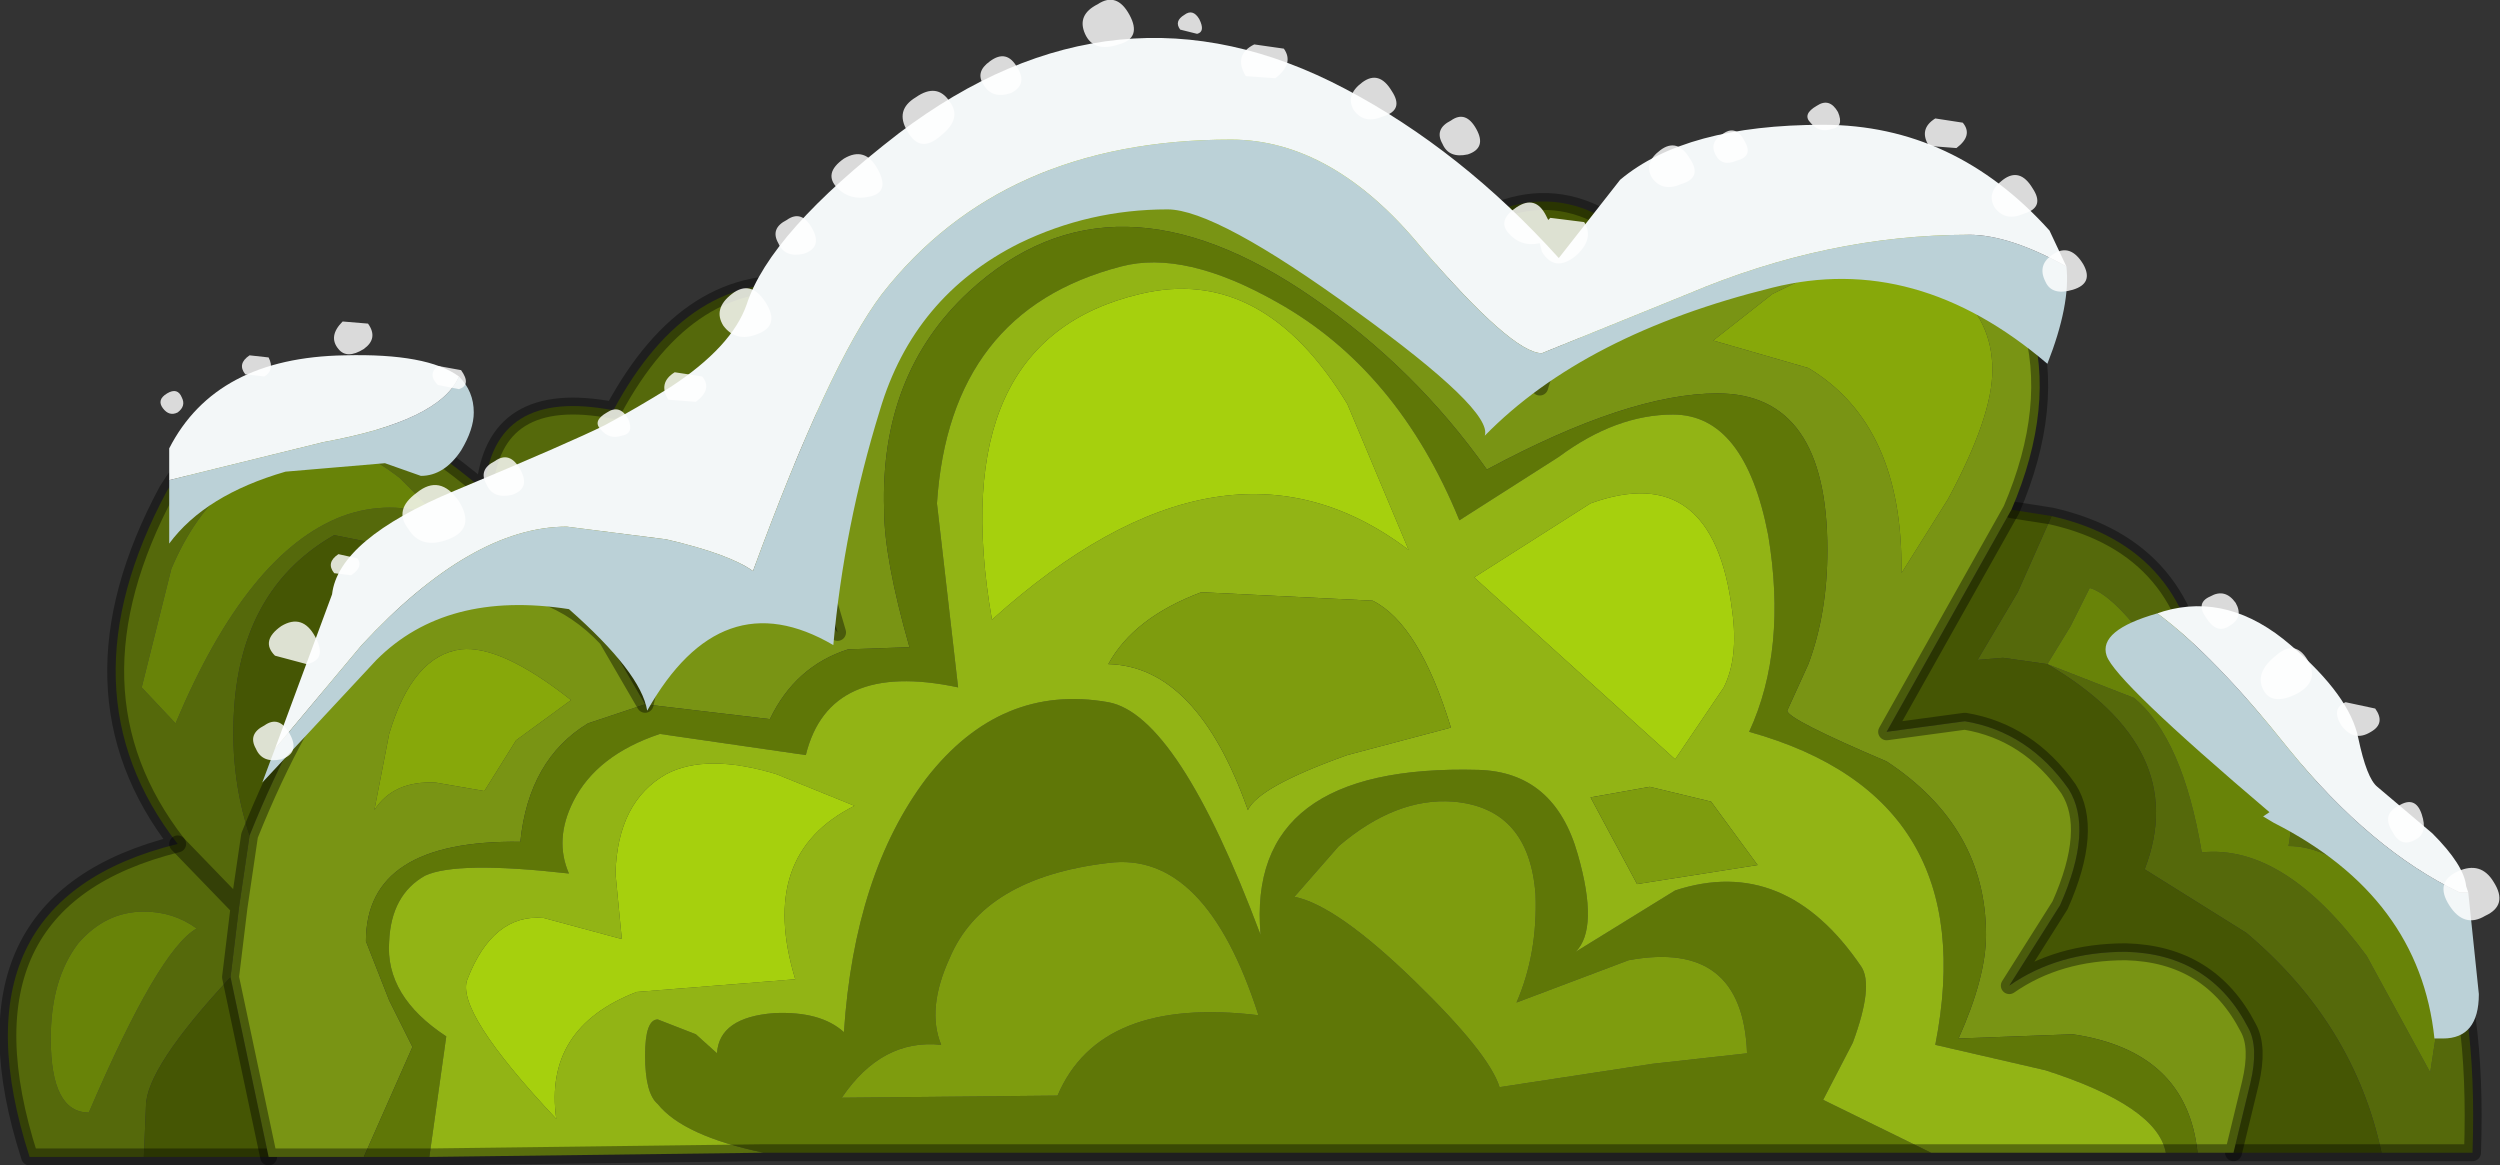 <?xml version="1.0" encoding="UTF-8" standalone="no"?>
<svg xmlns:xlink="http://www.w3.org/1999/xlink" height="27.55px" width="59.1px" xmlns="http://www.w3.org/2000/svg">
  <rect width="100%" height="100%" fill="#333333" stroke="none"/>
  <g transform="matrix(1.0, 0.0, 0.0, 1.0, 29.5, 27.3)">
    <use height="27.55" transform="matrix(1.0, 0.0, 0.0, 1.0, -29.5, -27.3)" width="59.1" xlink:href="#decoration0-shape0"/>
  </g>
  <defs>
    <g id="decoration0-shape0" transform="matrix(1.0, 0.0, 0.0, 1.0, 29.5, 27.3)">
      <path d="M19.0 -15.1 Q22.3 -14.35 22.55 -10.9 25.15 -10.95 25.4 -7.9 29.2 -7.25 28.95 -0.05 L26.8 -0.05 Q26.15 -3.1 23.6 -5.25 L21.2 -6.75 Q22.3 -9.6 18.9 -11.6 L17.85 -11.75 17.25 -11.7 18.2 -13.3 19.0 -15.1 M18.9 -11.6 L20.95 -10.8 Q22.1 -9.85 22.55 -7.15 24.5 -7.35 26.45 -4.7 L27.95 -1.95 28.15 -3.25 Q28.15 -5.1 26.65 -6.3 25.55 -7.3 24.6 -7.3 24.8 -8.25 24.1 -9.15 23.45 -10.2 22.55 -9.8 L21.4 -11.95 Q20.45 -13.25 19.9 -13.4 L19.45 -12.5 18.9 -11.6 M-10.35 -20.55 Q-13.6 -17.8 -13.45 -14.45 -14.55 -15.15 -15.65 -14.25 L-19.9 -14.05 -20.6 -14.45 -21.6 -14.65 Q-23.7 -13.45 -23.95 -10.75 -24.1 -9.05 -23.6 -7.55 L-23.85 -5.85 -24.05 -4.2 Q-26.05 -2.05 -26.05 -1.15 L-26.1 0.05 -28.8 0.05 Q-30.75 -6.0 -25.3 -7.35 -28.1 -10.95 -25.55 -15.7 -22.95 -19.9 -18.05 -15.7 -17.85 -18.15 -15.0 -17.6 -13.2 -20.95 -10.35 -20.55 M-25.45 -13.85 L-26.15 -11.05 -25.35 -10.2 Q-23.65 -14.25 -21.4 -15.1 -20.3 -15.5 -19.15 -15.1 L-20.05 -16.0 Q-21.15 -16.85 -21.9 -16.75 -24.35 -16.45 -25.45 -13.85 M-27.65 -5.0 Q-28.3 -4.15 -28.3 -2.75 -28.3 -1.0 -27.4 -1.0 -25.75 -4.85 -24.85 -5.35 -25.4 -5.75 -26.1 -5.75 -27.0 -5.75 -27.65 -5.0" fill="#55690b" fill-rule="evenodd" stroke="none"/>
      <path d="M18.9 -11.6 L19.45 -12.5 19.9 -13.4 Q20.45 -13.25 21.4 -11.95 L22.55 -9.8 Q23.45 -10.2 24.1 -9.15 24.8 -8.25 24.6 -7.3 25.55 -7.3 26.65 -6.3 28.15 -5.1 28.15 -3.25 L27.95 -1.95 26.45 -4.7 Q24.5 -7.35 22.55 -7.15 22.1 -9.85 20.95 -10.8 L18.9 -11.6 M-27.65 -5.0 Q-27.0 -5.75 -26.1 -5.75 -25.4 -5.75 -24.85 -5.35 -25.75 -4.85 -27.4 -1.0 -28.3 -1.0 -28.3 -2.75 -28.3 -4.15 -27.65 -5.0 M-25.45 -13.85 Q-24.35 -16.45 -21.9 -16.75 -21.15 -16.85 -20.05 -16.0 L-19.15 -15.1 Q-20.3 -15.5 -21.4 -15.1 -23.65 -14.25 -25.35 -10.2 L-26.15 -11.05 -25.45 -13.85" fill="#688308" fill-rule="evenodd" stroke="none"/>
      <path d="M18.05 -15.25 L19.0 -15.1 18.2 -13.3 17.25 -11.7 17.85 -11.75 18.9 -11.6 Q22.3 -9.6 21.2 -6.75 L23.6 -5.25 Q26.15 -3.1 26.8 -0.05 L23.3 -0.05 23.7 -1.7 Q23.9 -2.55 23.65 -3.0 22.75 -4.75 20.75 -4.8 19.15 -4.8 18.0 -4.0 L19.2 -5.9 Q20.0 -7.7 19.4 -8.65 18.45 -10.0 16.95 -10.25 L15.1 -10.0 18.05 -15.25 M9.75 -21.0 Q7.25 -19.5 6.9 -18.15 L6.5 -18.8 Q6.35 -18.95 5.85 -18.5 L5.4 -17.95 4.55 -21.5 Q7.35 -23.8 9.75 -21.0 M-23.6 -7.55 Q-24.1 -9.05 -23.95 -10.75 -23.7 -13.45 -21.6 -14.65 L-20.6 -14.45 -19.9 -14.05 -15.65 -14.25 Q-14.55 -15.15 -13.45 -14.45 -13.6 -17.8 -10.35 -20.55 L-9.35 -20.3 Q-10.85 -17.75 -10.45 -14.9 L-9.7 -12.35 Q-11.0 -14.05 -11.95 -13.75 -13.4 -13.3 -13.95 -11.95 L-14.25 -10.65 -15.15 -12.2 Q-16.5 -13.65 -18.6 -13.45 -21.35 -13.15 -23.6 -7.55 M-26.1 0.05 L-26.05 -1.15 Q-26.05 -2.05 -24.05 -4.2 L-23.15 0.05 -26.1 0.05" fill="#455604" fill-rule="evenodd" stroke="none"/>
      <path d="M18.05 -15.25 L19.0 -15.1 Q22.3 -14.35 22.55 -10.9 25.15 -10.95 25.4 -7.9 29.2 -7.25 28.95 -0.05 L26.8 -0.05 23.3 -0.05 M4.55 -21.5 Q7.35 -23.8 9.75 -21.0 M-9.35 -20.3 L-10.35 -20.55 Q-13.2 -20.95 -15.0 -17.6 -17.85 -18.15 -18.05 -15.7 -22.95 -19.9 -25.55 -15.7 -28.1 -10.95 -25.3 -7.35 -30.75 -6.0 -28.8 0.05 L-26.1 0.05 M-23.15 0.05 L-26.1 0.05" fill="none" stroke="#000000" stroke-linecap="round" stroke-linejoin="round" stroke-opacity="0.388" stroke-width="0.4"/>
      <path d="M-14.25 -10.65 L-13.95 -11.95 Q-13.4 -13.3 -11.95 -13.75 -11.0 -14.05 -9.7 -12.35 L-10.45 -14.9 Q-10.85 -17.75 -9.35 -20.3 -8.0 -22.45 -5.65 -23.95 -3.45 -25.35 -1.4 -25.45 1.6 -25.55 3.25 -23.75 L4.55 -21.5 5.4 -17.95 5.85 -18.5 Q6.35 -18.95 6.5 -18.8 L6.9 -18.15 Q7.25 -19.5 9.75 -21.0 13.7 -23.95 17.35 -21.55 18.1 -21.0 18.5 -19.7 19.1 -17.7 18.05 -15.25 L15.1 -10.0 16.95 -10.25 Q18.45 -10.0 19.4 -8.65 20.0 -7.7 19.2 -5.9 L18.0 -4.0 Q19.15 -4.8 20.75 -4.8 22.75 -4.75 23.65 -3.0 23.9 -2.55 23.7 -1.7 L23.3 -0.05 22.45 -0.05 Q22.2 -2.45 19.5 -2.85 L16.8 -2.75 Q17.45 -4.2 17.45 -5.2 17.45 -7.75 15.1 -9.3 12.75 -10.3 12.75 -10.5 L13.25 -11.6 Q13.7 -12.8 13.7 -14.3 13.7 -18.0 11.1 -18.0 9.0 -18.0 5.65 -16.2 3.95 -18.6 1.55 -20.25 -3.2 -23.55 -6.6 -20.4 -8.7 -18.45 -8.6 -15.25 -8.6 -14.1 -8.0 -12.0 L-9.45 -11.95 Q-10.7 -11.55 -11.3 -10.3 L-14.25 -10.65 -15.6 -10.2 Q-17.0 -9.35 -17.2 -7.4 -20.85 -7.45 -20.85 -5.05 L-20.3 -3.65 -19.75 -2.55 -20.9 0.05 -23.15 0.05 -24.05 -4.2 -23.85 -5.85 -23.6 -7.55 Q-21.35 -13.15 -18.6 -13.45 -16.5 -13.65 -15.15 -12.2 L-14.25 -10.65 M0.45 -22.1 L3.55 -20.45 Q2.9 -24.55 -0.7 -24.55 L-2.85 -24.25 Q-4.2 -24.0 -5.65 -22.35 L-2.8 -22.75 Q-1.1 -22.75 0.45 -22.1 M12.4 -20.35 L11.0 -19.25 13.25 -18.6 Q15.5 -17.25 15.45 -13.75 L16.55 -15.5 Q17.6 -17.45 17.6 -18.55 17.6 -19.75 16.65 -20.5 15.7 -21.2 14.15 -21.2 L12.4 -20.35 M-20.65 -8.15 Q-20.2 -8.85 -19.2 -8.8 L-18.05 -8.6 -17.3 -9.8 -16.0 -10.75 Q-17.65 -12.05 -18.6 -11.95 -19.75 -11.8 -20.3 -9.95 L-20.65 -8.15" fill="#799414" fill-rule="evenodd" stroke="none"/>
      <path d="M12.4 -20.35 L14.15 -21.2 Q15.7 -21.2 16.65 -20.5 17.6 -19.75 17.6 -18.55 17.6 -17.45 16.55 -15.5 L15.45 -13.75 Q15.5 -17.25 13.25 -18.6 L11.0 -19.25 12.4 -20.35 M0.45 -22.1 Q-1.1 -22.75 -2.8 -22.75 L-5.65 -22.35 Q-4.2 -24.0 -2.85 -24.25 L-0.7 -24.55 Q2.9 -24.55 3.55 -20.45 L0.45 -22.1 M-20.65 -8.15 L-20.3 -9.95 Q-19.75 -11.8 -18.6 -11.95 -17.65 -12.05 -16.0 -10.75 L-17.3 -9.8 -18.05 -8.6 -19.2 -8.8 Q-20.2 -8.85 -20.65 -8.15" fill="#87a80a" fill-rule="evenodd" stroke="none"/>
      <path d="M-14.25 -10.65 L-11.3 -10.3 Q-10.7 -11.55 -9.45 -11.95 L-8.0 -12.0 Q-8.6 -14.1 -8.6 -15.25 -8.7 -18.45 -6.6 -20.4 -3.2 -23.55 1.55 -20.25 3.95 -18.6 5.65 -16.2 9.0 -18.0 11.1 -18.0 13.7 -18.0 13.7 -14.3 13.7 -12.8 13.25 -11.6 L12.75 -10.5 Q12.75 -10.3 15.1 -9.3 17.45 -7.75 17.45 -5.2 17.45 -4.2 16.8 -2.75 L19.5 -2.85 Q22.2 -2.45 22.45 -0.05 L21.7 -0.05 Q21.5 -1.15 18.85 -2.0 L16.25 -2.6 Q17.4 -8.45 11.85 -10.0 12.75 -11.95 12.3 -14.65 11.75 -17.5 10.05 -17.5 8.7 -17.5 7.35 -16.5 L5.0 -15.0 Q3.55 -18.55 0.7 -20.15 -1.5 -21.4 -3.0 -21.0 -7.05 -19.95 -7.35 -15.4 L-6.85 -11.05 Q-9.9 -11.7 -10.45 -9.45 L-13.9 -9.95 Q-15.4 -9.45 -15.95 -8.35 -16.4 -7.45 -16.05 -6.65 -18.7 -6.95 -19.45 -6.6 -20.25 -6.15 -20.3 -5.05 -20.4 -3.75 -18.95 -2.8 L-19.35 0.05 -20.9 0.05 -19.75 -2.55 -20.3 -3.65 -20.85 -5.05 Q-20.85 -7.45 -17.2 -7.4 -17.0 -9.35 -15.6 -10.2 L-14.25 -10.65 M16.15 -0.05 L-11.45 -0.05 Q-13.35 -0.45 -13.95 -1.2 -14.25 -1.45 -14.25 -2.35 -14.25 -3.2 -13.95 -3.2 L-13.05 -2.85 -12.55 -2.4 Q-12.5 -3.25 -11.2 -3.35 -10.1 -3.4 -9.55 -2.9 -9.3 -6.65 -7.6 -8.9 -5.85 -11.15 -3.3 -10.7 -1.65 -10.4 0.3 -5.2 -0.05 -9.25 5.45 -9.1 7.25 -9.05 7.8 -7.1 8.3 -5.35 7.75 -4.8 L10.1 -6.25 Q12.7 -7.1 14.5 -4.45 14.8 -4.0 14.3 -2.65 L13.6 -1.3 16.15 -0.05 M4.85 -8.35 Q3.5 -8.45 2.15 -7.3 L1.1 -6.1 Q2.1 -5.9 3.95 -4.1 5.7 -2.4 5.95 -1.6 L9.55 -2.15 11.8 -2.4 Q11.7 -5.1 9.0 -4.6 L6.35 -3.6 Q6.85 -4.75 6.8 -6.15 6.65 -8.2 4.85 -8.35 M-4.5 -1.4 Q-3.5 -3.75 0.25 -3.3 -1.0 -7.2 -3.3 -6.9 -6.25 -6.55 -7.05 -4.65 -7.6 -3.45 -7.25 -2.6 -8.65 -2.75 -9.6 -1.35 L-4.5 -1.4" fill="#5f7707" fill-rule="evenodd" stroke="none"/>
      <path d="M21.7 -0.05 L16.15 -0.05 13.6 -1.3 14.3 -2.65 Q14.8 -4.0 14.5 -4.45 12.7 -7.1 10.1 -6.25 L7.75 -4.8 Q8.3 -5.35 7.8 -7.1 7.25 -9.05 5.45 -9.1 -0.05 -9.25 0.3 -5.2 -1.65 -10.4 -3.3 -10.7 -5.85 -11.15 -7.6 -8.9 -9.3 -6.65 -9.55 -2.9 -10.1 -3.4 -11.2 -3.35 -12.5 -3.25 -12.55 -2.4 L-13.05 -2.85 -13.95 -3.2 Q-14.25 -3.2 -14.25 -2.35 -14.25 -1.45 -13.95 -1.2 -13.35 -0.45 -11.45 -0.05 L-19.35 0.05 -18.95 -2.8 Q-20.4 -3.75 -20.3 -5.05 -20.25 -6.15 -19.45 -6.6 -18.7 -6.95 -16.05 -6.65 -16.4 -7.45 -15.95 -8.35 -15.4 -9.45 -13.9 -9.95 L-10.45 -9.45 Q-9.9 -11.7 -6.85 -11.05 L-7.35 -15.4 Q-7.05 -19.95 -3.0 -21.0 -1.5 -21.4 0.7 -20.15 3.55 -18.55 5.0 -15.0 L7.35 -16.5 Q8.7 -17.5 10.05 -17.5 11.75 -17.5 12.3 -14.65 12.75 -11.95 11.85 -10.0 17.4 -8.45 16.25 -2.6 L18.85 -2.0 Q21.5 -1.15 21.7 -0.05 M8.1 -15.4 L5.35 -13.65 10.1 -9.35 11.25 -11.05 Q11.6 -11.75 11.45 -12.85 11.0 -16.45 8.1 -15.4 M3.8 -14.3 L2.35 -17.75 Q0.35 -21.05 -2.55 -20.35 -7.2 -19.25 -6.05 -12.65 -0.55 -17.6 3.8 -14.3 M9.2 -6.4 L12.05 -6.85 10.95 -8.35 9.5 -8.7 8.1 -8.45 9.2 -6.4 M2.35 -9.45 L4.8 -10.1 Q4.05 -12.55 2.95 -13.1 L-1.1 -13.3 Q-2.7 -12.7 -3.3 -11.6 -1.2 -11.55 0.0 -8.15 0.25 -8.7 2.35 -9.45 M-13.75 -9.0 Q-14.9 -8.35 -14.95 -6.65 L-14.8 -5.1 -16.65 -5.6 Q-17.85 -5.7 -18.45 -4.15 -18.75 -3.4 -16.35 -0.85 -16.65 -3.0 -14.45 -3.85 L-10.7 -4.15 Q-11.6 -7.1 -9.3 -8.25 L-11.15 -9.0 Q-12.8 -9.5 -13.75 -9.0" fill="#92b415" fill-rule="evenodd" stroke="none"/>
      <path d="M3.8 -14.3 Q-0.55 -17.6 -6.05 -12.65 -7.2 -19.25 -2.55 -20.35 0.35 -21.05 2.35 -17.75 L3.8 -14.3 M8.1 -15.4 Q11.0 -16.45 11.45 -12.85 11.6 -11.75 11.25 -11.05 L10.1 -9.35 5.35 -13.65 8.1 -15.4 M-13.75 -9.0 Q-12.8 -9.5 -11.15 -9.0 L-9.3 -8.25 Q-11.6 -7.1 -10.7 -4.15 L-14.45 -3.85 Q-16.65 -3.0 -16.35 -0.85 -18.75 -3.4 -18.45 -4.15 -17.85 -5.7 -16.65 -5.6 L-14.8 -5.1 -14.95 -6.65 Q-14.9 -8.35 -13.75 -9.0" fill="#a6d00d" fill-rule="evenodd" stroke="none"/>
      <path d="M9.2 -6.4 L8.1 -8.45 9.5 -8.7 10.95 -8.35 12.05 -6.85 9.2 -6.4 M4.85 -8.35 Q6.65 -8.2 6.8 -6.15 6.85 -4.75 6.35 -3.6 L9.0 -4.6 Q11.7 -5.1 11.8 -2.4 L9.55 -2.15 5.95 -1.6 Q5.7 -2.4 3.95 -4.1 2.1 -5.9 1.1 -6.1 L2.15 -7.3 Q3.5 -8.45 4.85 -8.35 M2.35 -9.45 Q0.25 -8.7 0.0 -8.15 -1.2 -11.55 -3.3 -11.6 -2.7 -12.7 -1.1 -13.3 L2.95 -13.1 Q4.05 -12.55 4.8 -10.1 L2.35 -9.45 M-4.5 -1.4 L-9.6 -1.35 Q-8.65 -2.75 -7.25 -2.6 -7.6 -3.45 -7.05 -4.65 -6.25 -6.55 -3.3 -6.9 -1.0 -7.2 0.25 -3.3 -3.5 -3.75 -4.5 -1.4" fill="#7e9c0e" fill-rule="evenodd" stroke="none"/>
      <path d="M22.45 -0.05 L23.3 -0.05 23.7 -1.7 Q23.9 -2.55 23.65 -3.0 22.75 -4.75 20.75 -4.8 19.15 -4.8 18.0 -4.0 L19.2 -5.9 Q20.0 -7.7 19.4 -8.65 18.45 -10.0 16.95 -10.25 L15.1 -10.0 18.05 -15.25 Q19.1 -17.7 18.5 -19.7 18.1 -21.0 17.35 -21.55 13.7 -23.95 9.75 -21.0 7.25 -19.5 6.9 -18.15 L6.5 -18.8 Q6.35 -18.95 5.85 -18.5 L5.4 -17.95 4.55 -21.5 3.25 -23.75 Q1.6 -25.55 -1.4 -25.45 -3.45 -25.35 -5.65 -23.95 -8.0 -22.45 -9.35 -20.3 -10.85 -17.75 -10.45 -14.9 L-9.7 -12.35 Q-11.0 -14.05 -11.95 -13.75 -13.4 -13.3 -13.95 -11.95 L-14.25 -10.65 -15.15 -12.2 Q-16.5 -13.65 -18.6 -13.45 -21.35 -13.15 -23.6 -7.55 L-23.85 -5.85 -25.3 -7.35 M22.45 -0.05 L21.7 -0.05 16.15 -0.05 -11.45 -0.05 -19.35 0.05 -20.9 0.05 -23.15 0.05 -24.05 -4.2 -23.85 -5.85" fill="none" stroke="#000000" stroke-linecap="round" stroke-linejoin="round" stroke-opacity="0.388" stroke-width="0.4"/>
      <path d="M-23.0 -9.6 L-20.95 -12.05 Q-18.35 -14.85 -16.1 -14.85 L-13.75 -14.55 Q-12.25 -14.2 -11.7 -13.8 -9.9 -18.7 -8.65 -20.35 -5.8 -24.0 -0.4 -24.0 2.0 -24.0 4.1 -21.45 6.25 -18.95 6.95 -18.95 L10.4 -20.35 Q13.7 -21.75 17.05 -21.75 18.0 -21.75 19.35 -21.0 19.45 -20.1 18.9 -18.7 15.8 -21.35 12.4 -20.5 7.95 -19.4 5.6 -17.0 5.8 -17.6 2.55 -19.95 -0.75 -22.35 -1.9 -22.35 -3.75 -22.35 -5.4 -21.55 -7.9 -20.3 -8.7 -17.6 -9.55 -14.85 -9.8 -12.05 -12.45 -13.6 -14.2 -10.5 -14.35 -11.4 -16.05 -12.9 -18.95 -13.35 -20.6 -11.7 L-23.3 -8.8 -23.0 -9.6 M28.85 -6.2 L29.1 -3.8 Q29.1 -2.75 28.25 -2.75 L28.05 -2.75 Q27.7 -6.1 24.25 -7.85 L24.0 -8.0 24.15 -8.1 Q20.5 -11.2 20.3 -11.8 20.1 -12.4 21.5 -12.8 22.85 -11.8 24.6 -9.6 26.55 -7.2 28.65 -6.2 L28.85 -6.2 M-25.5 -15.95 L-21.85 -16.85 Q-19.1 -17.35 -18.65 -18.4 -18.3 -18.05 -18.3 -17.55 -18.3 -17.15 -18.6 -16.65 -19.0 -16.05 -19.55 -16.05 L-20.4 -16.35 -22.75 -16.15 Q-24.65 -15.6 -25.5 -14.45 L-25.5 -15.95" fill="#bbd1d7" fill-rule="evenodd" stroke="none"/>
      <path d="M19.35 -21.0 Q18.0 -21.75 17.05 -21.75 13.7 -21.75 10.4 -20.35 L6.95 -18.95 Q6.25 -18.95 4.1 -21.45 2.0 -24.0 -0.4 -24.0 -5.8 -24.0 -8.65 -20.35 -9.9 -18.7 -11.7 -13.8 -12.25 -14.2 -13.75 -14.55 L-16.1 -14.85 Q-18.35 -14.85 -20.95 -12.05 L-23.0 -9.6 -21.65 -13.25 Q-21.5 -14.55 -18.75 -15.7 -16.0 -16.85 -15.2 -17.25 -14.45 -17.65 -13.65 -18.15 -12.2 -19.1 -11.85 -20.1 -11.3 -21.8 -8.25 -24.15 -3.1 -28.05 2.3 -25.2 5.05 -23.75 7.35 -21.2 L8.8 -23.05 Q10.35 -24.35 13.6 -24.35 16.7 -24.35 18.95 -21.85 L19.35 -21.0 M21.5 -12.8 L21.65 -12.85 Q23.2 -13.3 24.65 -12.05 26.05 -10.85 26.25 -9.85 26.45 -8.9 26.7 -8.7 L28.0 -7.6 Q28.75 -6.85 28.8 -6.35 L28.85 -6.2 28.65 -6.2 Q26.55 -7.2 24.6 -9.6 22.85 -11.8 21.5 -12.8 M-18.65 -18.4 Q-19.1 -17.35 -21.85 -16.85 L-25.5 -15.95 -25.5 -16.7 Q-24.4 -18.85 -21.35 -18.9 -19.4 -18.95 -18.65 -18.4" fill="#f3f7f8" fill-rule="evenodd" stroke="none"/>
      <path d="M0.85 -26.15 Q1.1 -25.8 0.65 -25.45 L-0.05 -25.5 Q-0.35 -26.0 0.15 -26.25 L0.85 -26.15 M3.4 -25.15 Q3.7 -24.7 3.2 -24.55 2.75 -24.35 2.5 -24.7 2.3 -25.05 2.7 -25.35 3.1 -25.65 3.4 -25.15 M18.35 -22.25 Q17.9 -22.05 17.65 -22.4 17.45 -22.75 17.85 -23.05 18.25 -23.35 18.55 -22.85 18.85 -22.4 18.35 -22.25 M16.1 -23.85 Q15.85 -24.25 16.25 -24.5 L16.9 -24.4 Q17.15 -24.1 16.75 -23.8 L16.1 -23.85 M19.5 -20.45 Q19.0 -20.3 18.85 -20.65 18.65 -21.05 19.05 -21.3 19.45 -21.55 19.75 -21.05 20.0 -20.6 19.5 -20.45 M10.25 -22.95 Q9.8 -22.75 9.55 -23.1 9.35 -23.45 9.75 -23.75 10.15 -24.05 10.45 -23.55 10.75 -23.1 10.25 -22.95 M11.05 -23.65 Q10.9 -23.95 11.25 -24.15 11.55 -24.35 11.75 -23.95 11.95 -23.6 11.55 -23.5 11.2 -23.35 11.05 -23.65 M13.3 -24.4 Q13.1 -24.6 13.45 -24.8 13.75 -25.0 13.95 -24.65 14.1 -24.3 13.8 -24.25 13.5 -24.15 13.3 -24.4 M5.2 -23.65 Q4.75 -23.55 4.6 -23.9 4.4 -24.25 4.8 -24.45 5.15 -24.7 5.4 -24.25 5.65 -23.8 5.2 -23.65 M7.05 -22.2 L7.1 -22.1 7.15 -22.15 7.95 -22.05 Q8.2 -21.65 7.75 -21.25 7.25 -20.85 6.95 -21.35 L6.9 -21.55 Q6.45 -21.45 6.15 -21.8 5.9 -22.1 6.35 -22.4 6.8 -22.7 7.05 -22.2 M22.65 -12.7 Q22.4 -13.05 22.75 -13.2 23.1 -13.4 23.35 -13.05 23.55 -12.7 23.2 -12.5 22.9 -12.3 22.65 -12.7 M26.55 -10.0 Q26.15 -9.75 25.85 -10.15 25.6 -10.55 25.95 -10.7 L26.65 -10.55 Q26.9 -10.2 26.55 -10.0 M27.05 -7.65 Q26.8 -8.05 27.2 -8.25 27.6 -8.5 27.75 -8.05 27.9 -7.6 27.6 -7.45 27.25 -7.25 27.05 -7.65 M29.45 -6.45 Q29.8 -5.9 29.25 -5.65 28.75 -5.35 28.4 -5.9 28.05 -6.45 28.6 -6.7 29.15 -6.95 29.45 -6.45 M24.0 -11.0 Q23.8 -11.4 24.3 -11.8 24.75 -12.2 25.05 -11.7 25.35 -11.2 24.8 -10.9 24.2 -10.6 24.0 -11.0 M-7.05 -24.9 Q-6.75 -24.5 -7.25 -24.1 -7.75 -23.65 -8.05 -24.2 -8.35 -24.7 -7.85 -25.0 -7.35 -25.35 -7.05 -24.9 M-6.25 -25.3 Q-6.45 -25.6 -6.1 -25.85 -5.7 -26.15 -5.45 -25.7 -5.2 -25.3 -5.6 -25.1 -6.05 -24.95 -6.25 -25.3 M-3.85 -26.5 Q-4.05 -26.95 -3.55 -27.2 -3.1 -27.5 -2.8 -26.95 -2.5 -26.4 -3.05 -26.25 -3.65 -26.05 -3.85 -26.5 M-1.6 -26.6 Q-1.75 -26.8 -1.5 -26.95 -1.3 -27.1 -1.15 -26.85 -1.0 -26.55 -1.2 -26.5 L-1.6 -26.6 M-23.15 -18.85 Q-23.0 -18.55 -23.25 -18.4 L-23.7 -18.45 Q-23.9 -18.7 -23.6 -18.9 L-23.15 -18.85 M-20.9 -19.05 Q-21.3 -18.8 -21.5 -19.05 -21.75 -19.35 -21.4 -19.7 L-20.8 -19.65 Q-20.55 -19.3 -20.9 -19.05 M-25.55 -18.0 Q-25.3 -18.15 -25.2 -17.9 -25.1 -17.7 -25.3 -17.55 -25.5 -17.45 -25.65 -17.65 -25.8 -17.85 -25.55 -18.0 M-21.6 -13.75 Q-21.8 -14.0 -21.5 -14.2 L-21.05 -14.1 Q-20.9 -13.9 -21.2 -13.7 L-21.6 -13.75 M-23.45 -9.6 Q-23.65 -9.95 -23.25 -10.15 -22.9 -10.4 -22.65 -9.95 -22.4 -9.5 -22.85 -9.35 -23.3 -9.25 -23.45 -9.6 M-23.0 -11.8 Q-23.35 -12.15 -22.85 -12.5 -22.35 -12.8 -22.05 -12.25 -21.75 -11.7 -22.25 -11.6 L-23.0 -11.8 M-8.95 -22.65 Q-9.4 -22.55 -9.7 -22.85 -10.05 -23.2 -9.55 -23.55 -9.05 -23.85 -8.75 -23.3 -8.45 -22.75 -8.95 -22.65 M-12.4 -19.6 Q-12.65 -20.0 -12.2 -20.35 -11.75 -20.7 -11.4 -20.15 -11.05 -19.6 -11.6 -19.4 -12.1 -19.2 -12.4 -19.6 M-10.5 -21.3 Q-10.95 -21.2 -11.1 -21.55 -11.3 -21.9 -10.9 -22.1 -10.55 -22.35 -10.3 -21.9 -10.05 -21.45 -10.5 -21.3 M-17.4 -15.6 Q-17.85 -15.5 -18.0 -15.85 -18.2 -16.2 -17.8 -16.4 -17.45 -16.65 -17.2 -16.2 -16.95 -15.75 -17.4 -15.6 M-19.15 -18.2 Q-19.4 -18.45 -19.15 -18.65 L-18.6 -18.55 Q-18.35 -18.2 -18.65 -18.1 L-19.15 -18.2 M-19.85 -14.8 Q-20.2 -15.25 -19.65 -15.65 -19.1 -16.1 -18.65 -15.45 -18.25 -14.8 -18.9 -14.55 -19.55 -14.3 -19.85 -14.8 M-14.65 -17.4 Q-14.5 -17.05 -14.8 -17.0 -15.1 -16.9 -15.3 -17.15 -15.5 -17.35 -15.15 -17.55 -14.85 -17.75 -14.65 -17.4 M-13.7 -17.85 Q-13.95 -18.25 -13.55 -18.5 L-12.9 -18.4 Q-12.65 -18.1 -13.05 -17.8 L-13.7 -17.85" fill="#ffffff" fill-opacity="0.82" fill-rule="evenodd" stroke="none"/>
    </g>
  </defs>
</svg>
